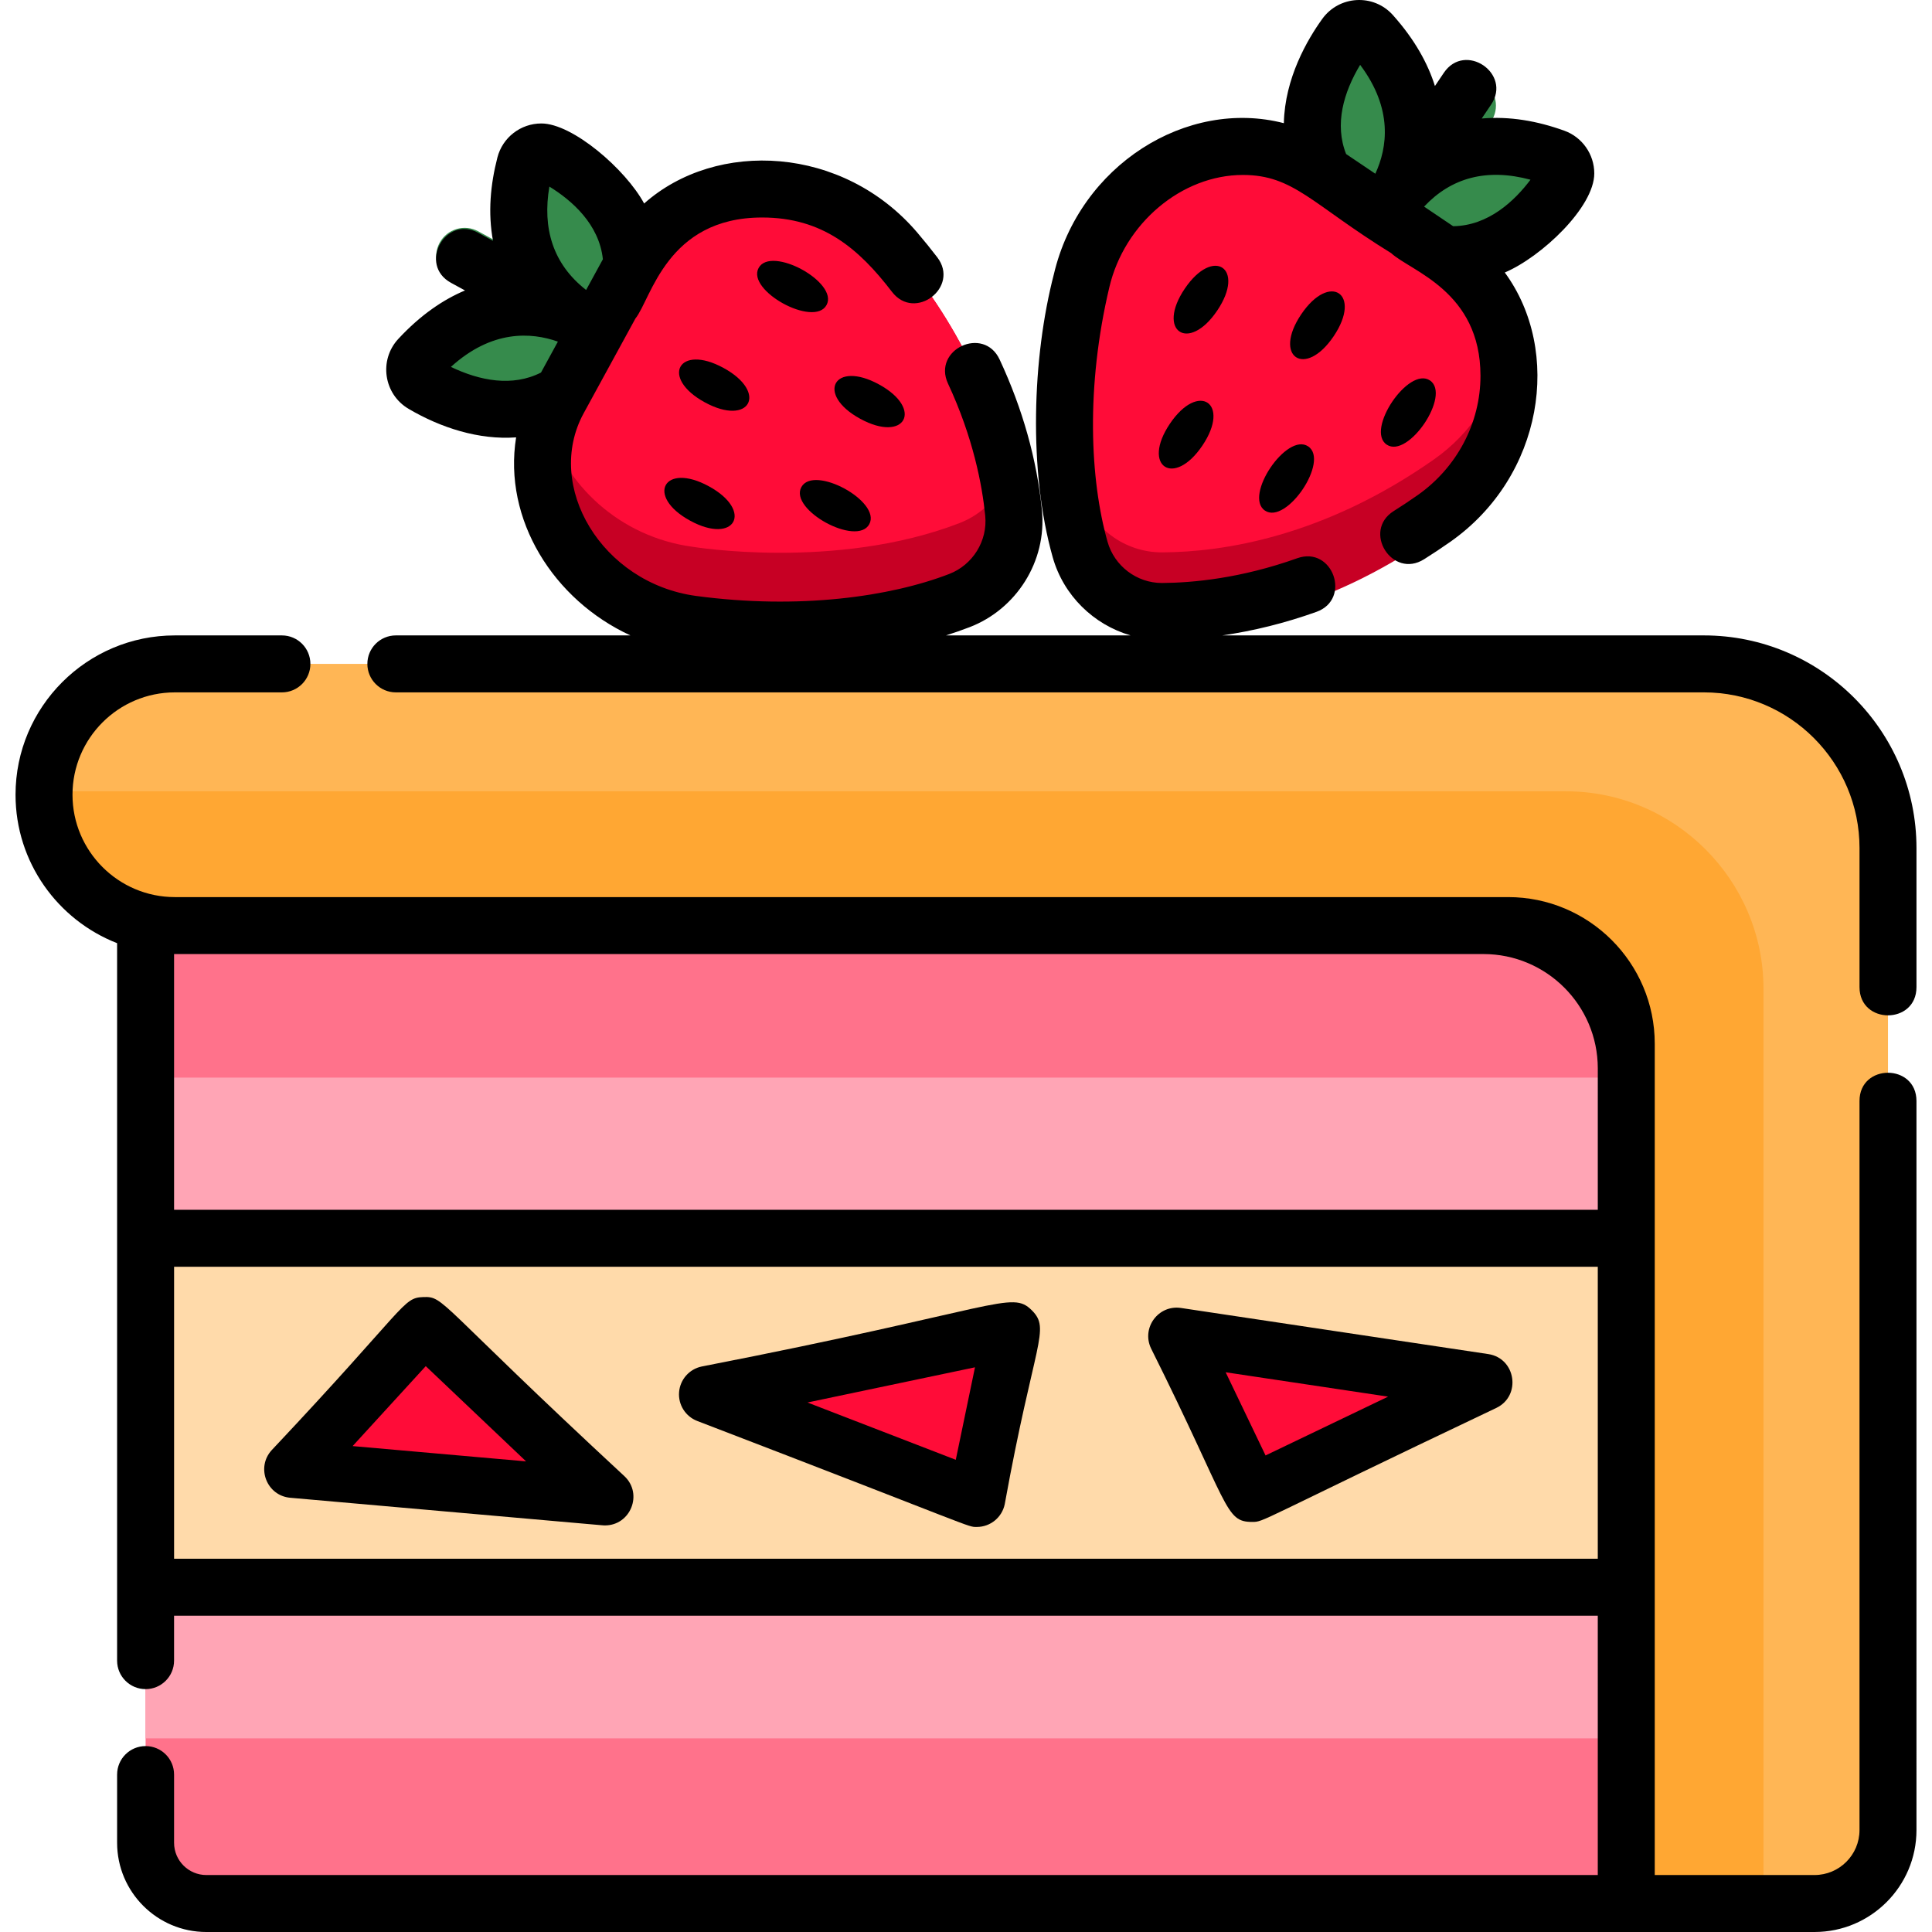 <?xml version="1.0" encoding="iso-8859-1"?>
<!-- Generator: Adobe Illustrator 19.0.0, SVG Export Plug-In . SVG Version: 6.00 Build 0)  -->
<svg version="1.1" id="Capa_1" xmlns="http://www.w3.org/2000/svg" xmlns:xlink="http://www.w3.org/1999/xlink" x="0px" y="0px"
	 viewBox="0 0 512.002 512.002" style="enable-background:new 0 0 512.002 512.002;" xml:space="preserve">
<g>
	<path style="fill:#368B4C;" d="M411.999,46.203c-10.263-3.69-18.586-3.569-25.232-1.566l8.383-12.432
		c2.331-3.457,1.418-8.148-2.038-10.478c-3.456-2.332-8.147-1.419-10.479,2.037l-8.239,12.219
		c-0.699-6.828-3.728-14.472-10.878-22.474c-1.903-2.131-5.301-1.941-6.971,0.376c-6.233,8.644-17.324,29.305,2.507,47.094
		l10.386,7.052c24.057,11.945,39.129-6.175,44.825-15.222C415.785,50.391,414.687,47.171,411.999,46.203z"/>
	<path style="fill:#368B4C;" d="M145.491,40.36c-2.549-1.29-5.653,0.104-6.365,2.87c-2.716,10.558-1.826,18.835,0.786,25.265
		L126.76,61.31c-3.659-1.996-8.243-0.651-10.243,3.005c-1.999,3.659-0.652,8.244,3.005,10.243l12.931,7.064
		c-6.733,1.333-14.061,5.062-21.36,12.927c-1.943,2.094-1.439,5.459,1.025,6.906c9.19,5.401,30.801,14.521,46.665-6.898
		l6.046-10.995C174.47,58.502,155.029,45.188,145.491,40.36z"/>
</g>
<path style="fill:#C70024;" d="M379.991,141.898c-29.196,20.48-55.815,24.526-71.938,24.617
	c-10.135,0.06-19.061-6.673-21.809-16.425c-4.156-14.744-4.619-30.172-3.804-42.883c1.047-16.404,4.187-28.27,4.187-28.27
	c6.874-29.417,39.773-44.997,62.558-29.639l17.411,11.745l17.411,11.745c7.739,5.223,12.61,12.862,14.704,21.356
	C402.776,110.669,396.325,130.435,379.991,141.898z"/>
<path style="fill:#FF0C38;" d="M398.71,94.144c-2.466,10.557-8.756,20.641-18.719,27.626c-29.196,20.48-55.815,24.526-71.938,24.617
	c-10.135,0.06-19.061-6.673-21.809-16.425c-2.134-7.558-3.291-15.287-3.804-22.755c1.047-16.404,4.187-28.27,4.187-28.27
	c6.874-29.417,39.773-44.997,62.558-29.639l17.411,11.745l17.411,11.745C391.745,78.011,396.616,85.65,398.71,94.144z"/>
<path style="fill:#C70024;" d="M254.28,158.752c-32.728,12.64-70.881,6.26-70.881,6.26c-27.133-3.724-44.926-29.78-38.223-52.595
	c0.694-2.355,1.651-4.67,2.888-6.934l10.074-18.427l10.064-18.437c13.174-24.124,49.606-25.442,69.18-2.436
	c18.9,22.201,26.7,43.718,29.79,59.599c0.684,3.543,1.137,6.803,1.429,9.732C269.608,145.588,263.73,155.109,254.28,158.752z"/>
<path style="fill:#FF0C38;" d="M267.172,125.782c-2.244,5.767-6.834,10.507-12.892,12.842c-32.728,12.64-70.881,6.26-70.881,6.26
	c-19.222-2.637-33.775-16.495-38.223-32.467c0.694-2.355,1.651-4.67,2.888-6.934l10.074-18.427l10.064-18.437
	c13.174-24.124,49.606-25.442,69.18-2.436C256.283,88.384,264.083,109.901,267.172,125.782z"/>
<path style="fill:#FF728B;" d="M430.975,276.592v227.861H54.679c-8.887,0-16.092-7.206-16.092-16.103V245.283h361.089
	C416.966,245.283,430.975,259.302,430.975,276.592z"/>
<rect x="38.587" y="285.578" style="fill:#FFA5B5;" width="392.388" height="175.105"/>
<path style="fill:#FFB655;" d="M500.337,224.742v260.247c0,10.748-8.715,19.464-19.464,19.464h-49.898l0.01-221.309
	c0-20.913-16.948-37.861-37.861-37.861H46.346c-9.581,0-18.246-3.875-24.526-10.155c-6.27-6.27-10.155-14.935-10.155-24.516
	c0-0.302,0-0.604,0.01-0.906c0.483-18.729,15.811-33.765,34.661-33.765h405.2C478.488,175.941,500.337,197.791,500.337,224.742z"/>
<polyline style="fill:#FFDAAA;" points="38.587,328.16 430.979,328.16 430.979,420.636 38.587,420.636 "/>
<g>
	<path style="fill:#FF0C38;" d="M84.325,382.02l24.725-27.026c1.868-2.041,5.046-2.154,7.053-0.249l33.926,32.201
		c3.397,3.224,0.826,8.925-3.839,8.513l-58.651-5.175C83.458,389.924,81.56,385.043,84.325,382.02z"/>
	<path style="fill:#FF0C38;" d="M315.883,362.504l13.824,28.816c1.182,2.463,4.135,3.501,6.598,2.32l42.467-20.372
		c4.393-2.107,3.413-8.627-1.405-9.35l-56.29-8.446C317.151,354.886,314.167,358.927,315.883,362.504z"/>
	<path style="fill:#FF0C38;" d="M266.581,359.993l-6.524,31.408c-0.621,2.99-3.776,4.708-6.624,3.607l-50.367-19.46
		c-4.593-1.774-4.054-8.441,0.766-9.452l56.89-11.948C264.212,353.415,267.306,356.503,266.581,359.993z"/>
</g>
<path style="fill:#FFA733;" d="M467.347,262.04v242.413h-36.372l0.01-221.309c0-20.913-16.948-37.861-37.861-37.861H46.346
	c-9.581,0-18.246-3.875-24.526-10.155c-6.27-6.27-10.155-14.935-10.155-24.516c0-0.302,0-0.604,0.01-0.906h403.338
	C443.797,209.706,467.347,233.256,467.347,262.04z"/>
<path d="M313.971,76.509c-7.584,11.247,1.012,17.058,8.603,5.802C330.16,71.062,321.557,65.26,313.971,76.509z"/>
<path d="M310.039,112.288c-7.584,11.247,1.012,17.058,8.603,5.802C326.228,106.839,317.625,101.037,310.039,112.288z"/>
<path d="M353.437,89.105c7.585-11.248-1.013-17.056-8.603-5.802C337.25,94.55,345.847,100.361,353.437,89.105z"/>
<path d="M335.223,135.309c5.685,3.834,17.154-13.168,11.467-17.003C341.004,114.472,329.533,131.472,335.223,135.309z"/>
<path d="M378.958,100.825c-5.684-3.833-17.155,13.167-11.467,17.003C373.176,121.663,384.646,104.662,378.958,100.825z"/>
<path d="M187.864,128.877c-11.905-6.503-16.89,2.598-4.975,9.106C194.794,144.485,199.779,135.385,187.864,128.877z"/>
<path d="M230.365,138.925c3.287-6.017-14.709-15.852-17.998-9.832C209.079,135.111,227.076,144.945,230.365,138.925z"/>
<path d="M191.752,97.513c-11.905-6.502-16.889,2.598-4.975,9.106C198.683,113.123,203.664,104.021,191.752,97.513z"/>
<path d="M232.94,101.874c-11.908-6.504-16.883,2.601-4.975,9.106C239.876,117.486,244.848,108.379,232.94,101.874z"/>
<path d="M219.041,80.844c3.287-6.017-14.709-15.852-17.998-9.832C197.755,77.03,215.752,86.864,219.041,80.844z"/>
<path d="M76.906,396.922c88.284,7.779,82.779,7.33,83.408,7.33c6.793,0,10.137-8.333,5.193-13.022
	c-50.008-46.357-47.622-47.671-53.323-47.495c-5.592,0.195-4.148,2.325-40.185,40.574C67.788,388.913,70.685,396.373,76.906,396.922
	z M112.83,362.044l26.591,25.24l-45.972-4.056L112.83,362.044z"/>
<path d="M331.846,403.328c3.242,0,0.968,0.071,64.702-30.214c6.68-3.202,5.192-13.17-2.145-14.27l-81.435-12.219
	c-5.98-0.896-10.542,5.275-7.925,10.729C325.922,399.17,324.509,403.328,331.846,403.328z M367.869,370.127l-32.482,15.582
	l-10.573-22.042L367.869,370.127z"/>
<path d="M184.767,376.57c74.828,28.718,71.481,28.088,74.105,28.088c3.594,0,6.666-2.529,7.391-6.013
	c7.835-43.224,12.245-46.347,7.187-51.393c-5.438-5.428-8.428-0.508-87.514,14.891c-3.272,0.687-5.702,3.445-5.972,6.777
	C179.694,372.251,181.649,375.364,184.767,376.57z M258.382,362.352l-5.09,24.51l-39.304-15.186L258.382,362.352z"/>
<path d="M451.537,168.39H323.917c8.298-1.195,16.638-3.27,24.937-6.232c9.4-3.358,4.337-17.572-5.077-14.218
	c-14.937,5.335-27.697,6.51-35.859,6.559c-6.667,0-12.592-4.495-14.409-10.93c-4.648-16.468-5.778-40.999,0.463-67.389
	c3.974-16.998,19.192-29.817,35.399-29.817c13.51,0,18.366,7.816,39.281,20.7c5.187,4.82,23.691,10.039,23.691,32.533
	c0,12.487-6.24,24.319-16.691,31.651c-2.06,1.446-4.174,2.85-6.284,4.175c-8.447,5.305-0.437,18.099,8.029,12.784
	c2.327-1.461,4.657-3.009,6.925-4.601c24.745-17.359,29.721-50.595,14.464-71.39c9.717-4.13,23.716-17.314,23.716-26.262
	c0-5.064-3.195-9.616-7.95-11.324c-7.169-2.577-14.436-3.861-21.875-3.229l2.474-3.668c5.579-8.274-6.927-16.728-12.517-8.441
	l-2.361,3.501c-1.868-5.943-5.322-12.288-11.13-18.787c-5.142-5.754-14.248-5.212-18.722,0.991
	c-3.96,5.493-9.932,15.714-10.187,27.646c-25.672-6.636-54.119,11.062-60.941,39.999c-5.724,22.053-6.778,52.131-0.315,75.027
	c2.865,10.154,10.848,17.877,20.638,20.721h-48.927c2.152-0.68,4.259-1.41,6.31-2.202c12.253-4.73,20.482-17.341,19.115-31.032
	c-1.331-13.379-5.099-26.797-11.198-39.877c-4.22-9.055-17.902-2.671-13.682,6.379c6.7,14.369,9.059,26.962,9.859,34.996
	c0.674,6.713-3.331,13.057-9.531,15.45c-15.621,6.031-39.804,9.489-67.139,5.82c-24.929-3.418-40.244-29.097-29.76-48.38
	l13.722-25.123c4.18-5.155,8.253-26.781,33.589-26.781c15.959,0,25.558,8.149,34.411,19.701c6.066,7.92,18.063-1.249,11.982-9.181
	c-1.669-2.177-3.429-4.356-5.234-6.477c-19.654-23.095-53.236-24.8-72.429-7.755c-4.884-9.035-18.94-21.21-27.235-21.21
	c-5.494,0-10.286,3.711-11.653,9.022c-1.849,7.185-2.543,14.645-1.163,22.089l-3.894-2.128c-8.76-4.779-16.007,8.459-7.237,13.248
	l3.707,2.025c-5.743,2.413-11.739,6.443-17.667,12.832c-5.223,5.629-3.89,14.655,2.732,18.548
	c8.548,5.024,18.607,8.269,28.481,7.555c-3.486,21.793,9.923,43.095,30.29,52.48h-62.161c-4.169,0-7.548,3.379-7.548,7.548
	s3.38,7.548,7.548,7.548h346.635c22.746,0,41.252,18.506,41.252,41.251v36.852c0,9.978,15.096,9.995,15.096,0v-36.852
	C507.885,193.667,482.607,168.39,451.537,168.39z M405.598,47.625c-4.192,5.577-11.139,12.206-20.498,12.322l-7.698-5.192
	C384.568,47.117,393.942,44.502,405.598,47.625z M360.452,17.187c8.784,11.709,7.205,21.99,4.026,28.854l-7.744-5.222
	C353.606,32.895,356.08,24.464,360.452,17.187z M145.59,49.447c5.946,3.655,13.2,9.958,14.181,19.259l-4.445,8.137
	C146.497,69.963,143.711,60.484,145.59,49.447z M143.368,98.733c-7.576,3.843-16.186,2.191-23.874-1.5
	c10.839-9.839,21.222-9.225,28.353-6.699L143.368,98.733z"/>
<path d="M492.789,291.782v193.206c0,6.57-5.345,11.915-11.915,11.915h-42.346c0-11.758,0-209.307,0-220.307
	c0-21.425-17.431-38.855-38.856-38.855c-114.913,0-238.443,0-353.331,0c-14.958,0-27.128-12.169-27.128-27.128
	c0-14.956,12.167-27.125,27.125-27.125H74.71c4.169,0,7.548-3.379,7.548-7.548s-3.38-7.548-7.548-7.548H46.338
	c-23.28,0-42.221,18.94-42.221,42.221c0,17.885,11.182,33.196,26.917,39.34v190.134c0,4.17,3.38,7.548,7.548,7.548
	s7.548-3.379,7.548-7.548v-11.901h0.181c73.322,0,358.256,0,377.12,0c0,1.009-0.001,55.941-0.001,68.72H54.681
	c-4.715,0-8.55-3.836-8.55-8.55V470.28c0-4.17-3.38-7.548-7.548-7.548s-7.548,3.379-7.548,7.548v18.076
	c0,13.039,10.608,23.647,23.647,23.647c6.443,0,407.126-0.002,426.193-0.002c14.894,0,27.011-12.117,27.011-27.011V291.782
	C507.885,281.803,492.789,281.787,492.789,291.782z M423.431,413.088c-12.645,0-360.882,0-377.119,0h-0.177v-77.381
	c12.737,0,364.582,0,377.296,0C423.431,361.105,423.431,389.83,423.431,413.088z M423.432,320.612c-12.728,0-364.617,0-377.3,0
	v-67.777c59.952,0,306.233,0,346.997,0c16.691,0,30.272,13.564,30.304,30.248L423.432,320.612L423.432,320.612z"/>
<g>
</g>
<g>
</g>
<g>
</g>
<g>
</g>
<g>
</g>
<g>
</g>
<g>
</g>
<g>
</g>
<g>
</g>
<g>
</g>
<g>
</g>
<g>
</g>
<g>
</g>
<g>
</g>
<g>
</g>
</svg>
